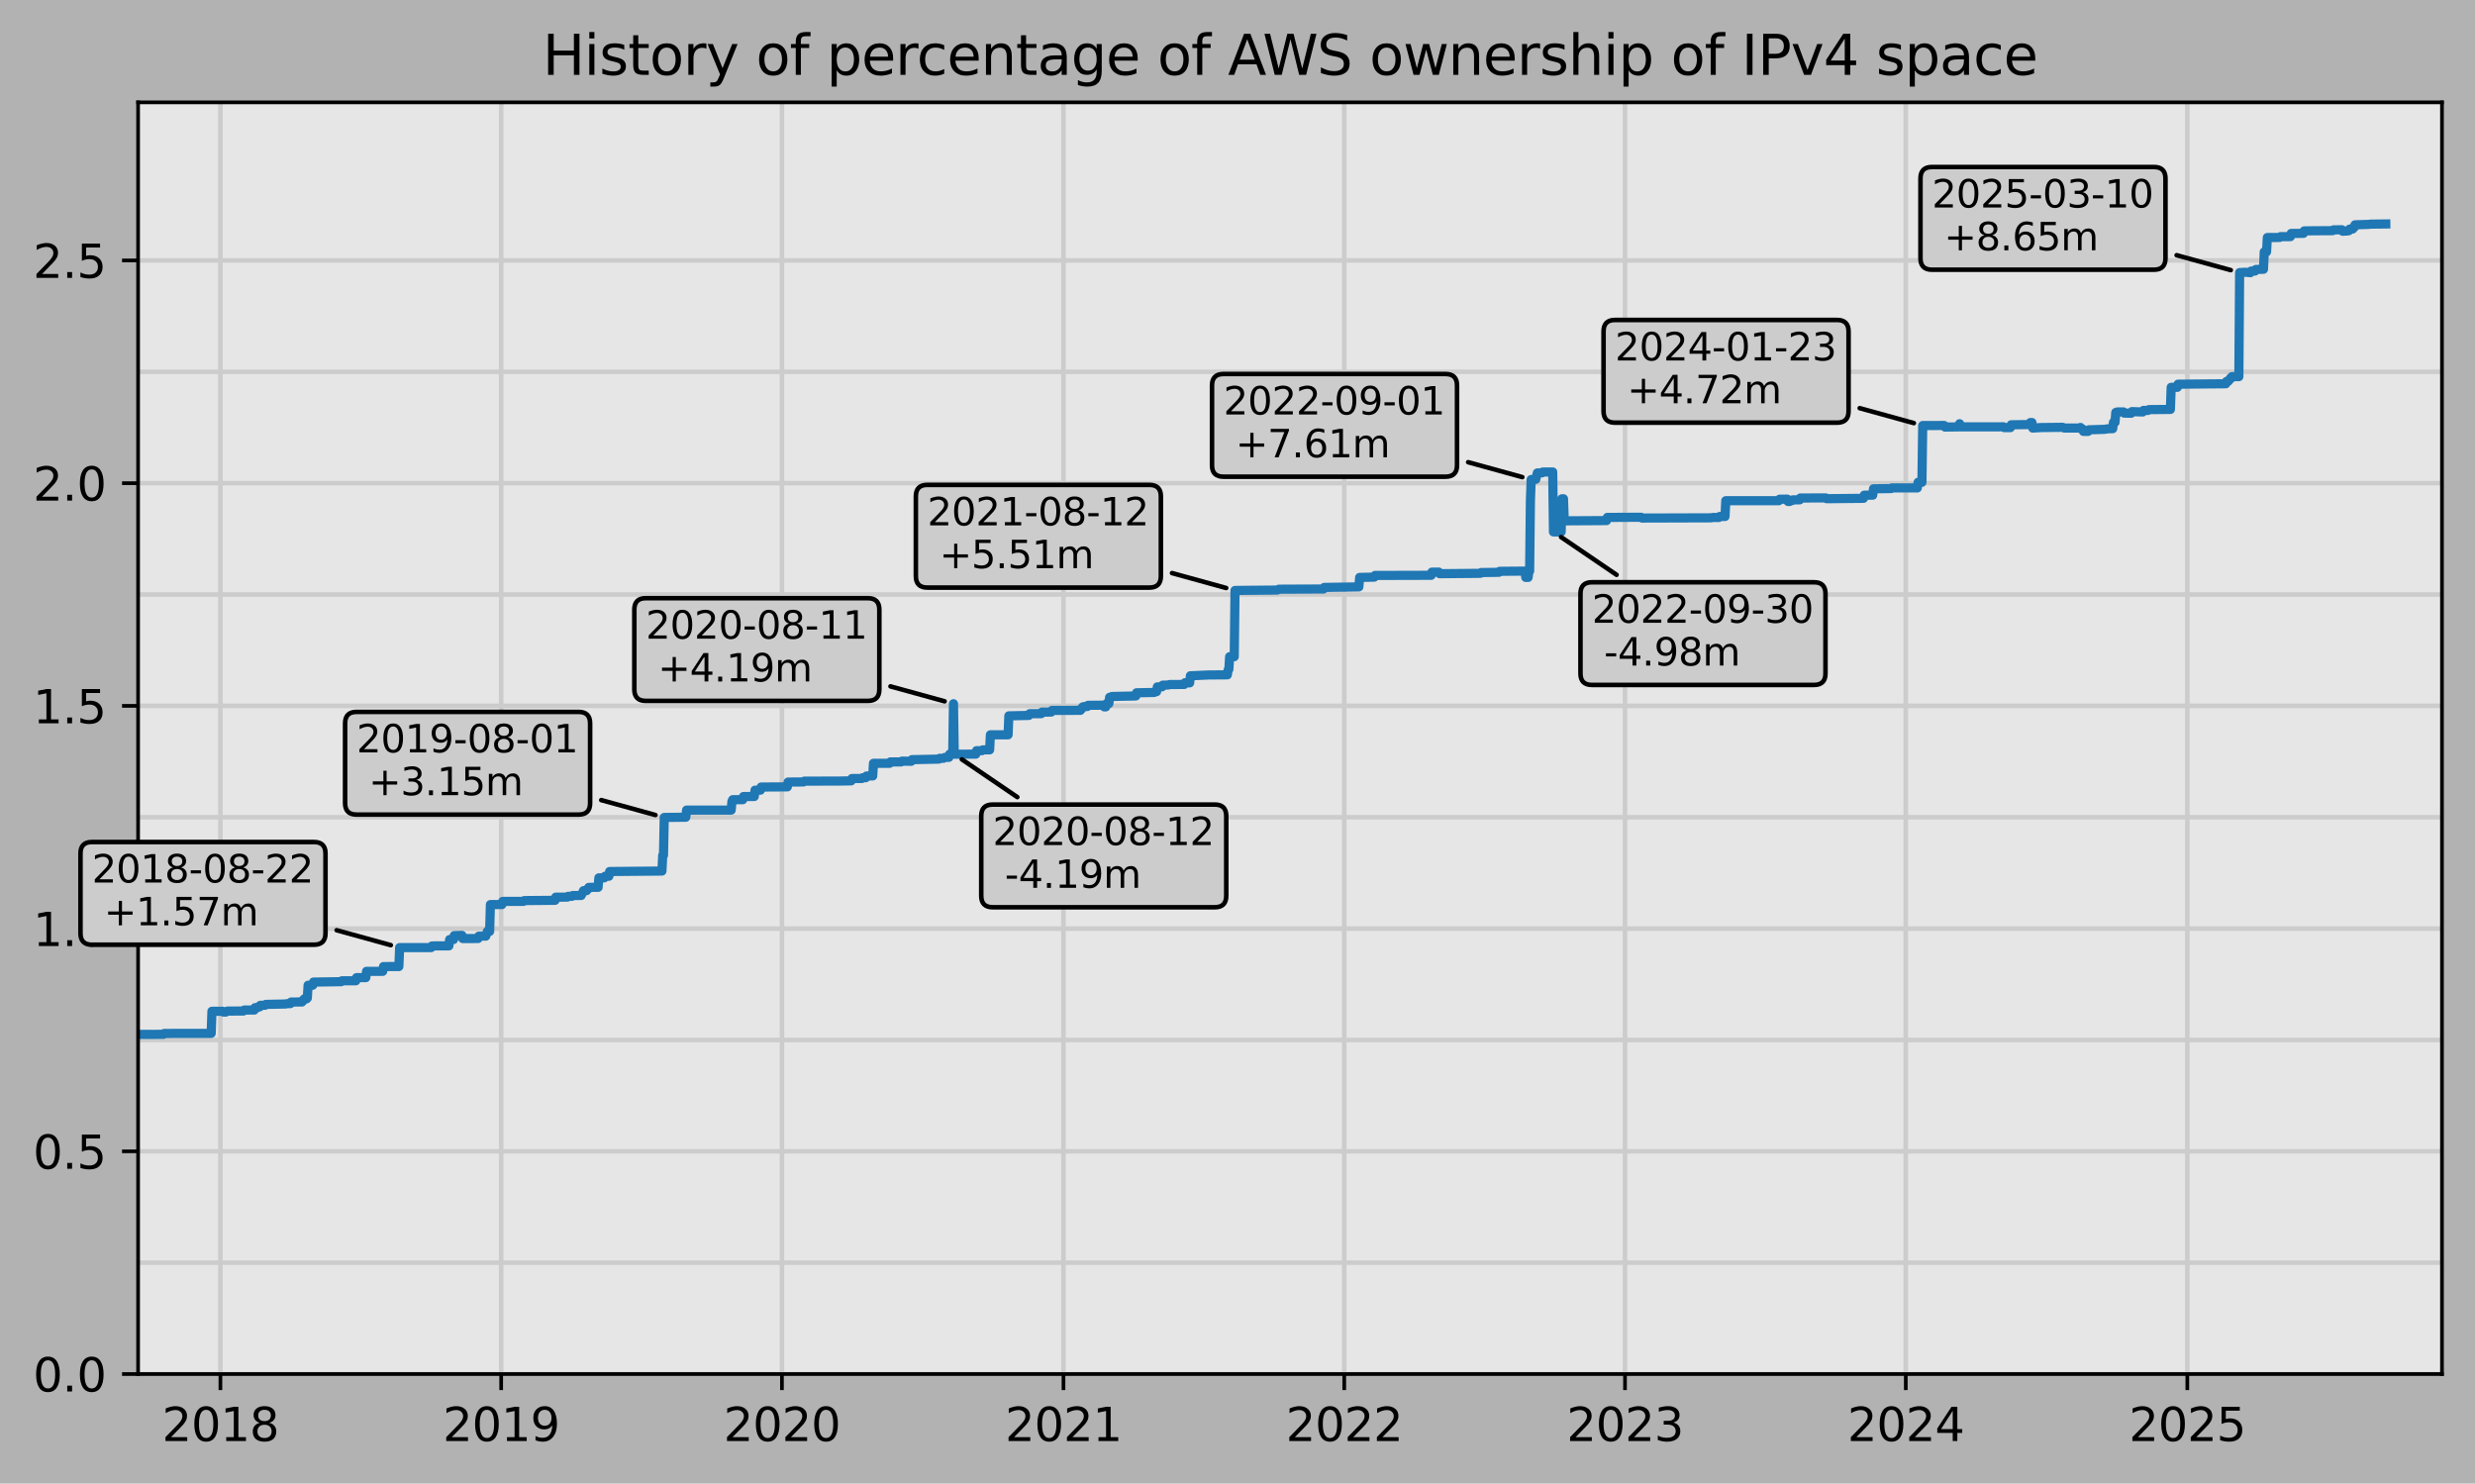 <?xml version="1.0" encoding="utf-8" standalone="no"?>
<!DOCTYPE svg PUBLIC "-//W3C//DTD SVG 1.1//EN"
  "http://www.w3.org/Graphics/SVG/1.1/DTD/svg11.dtd">
<svg xmlns:xlink="http://www.w3.org/1999/xlink" width="539.503pt" height="323.396pt" viewBox="0 0 539.503 323.396" xmlns="http://www.w3.org/2000/svg" version="1.1">
 
 <defs>
  <style type="text/css">*{stroke-linejoin: round; stroke-linecap: butt}</style>
 </defs>
 <g id="figure_1">
  <g id="patch_1">
   <path d="M 0 323.396 
L 539.503 323.396 
L 539.503 0 
L 0 0 
z
" style="fill: #b2b2b2"/>
  </g>
  <g id="axes_1">
   <g id="patch_2">
    <path d="M 30.103 299.518 
L 532.303 299.518 
L 532.303 22.318 
L 30.103 22.318 
z
" style="fill: #e6e6e6"/>
   </g>
   <g id="matplotlib.axis_1">
    <g id="xtick_1">
     <g id="line2d_1">
      <defs>
       <path id="ma78f911f2e" d="M 0 0 
L 0 3.5 
" style="stroke: #000000; stroke-width: 0.8"/>
      </defs>
      <g>
       <use xlink:href="#ma78f911f2e" x="48.045" y="299.518" style="stroke: #000000; stroke-width: 0.8"/>
      </g>
     </g>
     <g id="text_1">
      <!-- 2018 -->
      <g transform="translate(35.32 314.117) scale(0.1 -0.1)">
       <defs>
        <path id="DejaVuSans-32" d="M 1228 531 
L 3431 531 
L 3431 0 
L 469 0 
L 469 531 
Q 828 903 1448 1529 
Q 2069 2156 2228 2338 
Q 2531 2678 2651 2914 
Q 2772 3150 2772 3378 
Q 2772 3750 2511 3984 
Q 2250 4219 1831 4219 
Q 1534 4219 1204 4116 
Q 875 4013 500 3803 
L 500 4441 
Q 881 4594 1212 4672 
Q 1544 4750 1819 4750 
Q 2544 4750 2975 4387 
Q 3406 4025 3406 3419 
Q 3406 3131 3298 2873 
Q 3191 2616 2906 2266 
Q 2828 2175 2409 1742 
Q 1991 1309 1228 531 
z
" transform="scale(0.016)"/>
        <path id="DejaVuSans-30" d="M 2034 4250 
Q 1547 4250 1301 3770 
Q 1056 3291 1056 2328 
Q 1056 1369 1301 889 
Q 1547 409 2034 409 
Q 2525 409 2770 889 
Q 3016 1369 3016 2328 
Q 3016 3291 2770 3770 
Q 2525 4250 2034 4250 
z
M 2034 4750 
Q 2819 4750 3233 4129 
Q 3647 3509 3647 2328 
Q 3647 1150 3233 529 
Q 2819 -91 2034 -91 
Q 1250 -91 836 529 
Q 422 1150 422 2328 
Q 422 3509 836 4129 
Q 1250 4750 2034 4750 
z
" transform="scale(0.016)"/>
        <path id="DejaVuSans-31" d="M 794 531 
L 1825 531 
L 1825 4091 
L 703 3866 
L 703 4441 
L 1819 4666 
L 2450 4666 
L 2450 531 
L 3481 531 
L 3481 0 
L 794 0 
L 794 531 
z
" transform="scale(0.016)"/>
        <path id="DejaVuSans-38" d="M 2034 2216 
Q 1584 2216 1326 1975 
Q 1069 1734 1069 1313 
Q 1069 891 1326 650 
Q 1584 409 2034 409 
Q 2484 409 2743 651 
Q 3003 894 3003 1313 
Q 3003 1734 2745 1975 
Q 2488 2216 2034 2216 
z
M 1403 2484 
Q 997 2584 770 2862 
Q 544 3141 544 3541 
Q 544 4100 942 4425 
Q 1341 4750 2034 4750 
Q 2731 4750 3128 4425 
Q 3525 4100 3525 3541 
Q 3525 3141 3298 2862 
Q 3072 2584 2669 2484 
Q 3125 2378 3379 2068 
Q 3634 1759 3634 1313 
Q 3634 634 3220 271 
Q 2806 -91 2034 -91 
Q 1263 -91 848 271 
Q 434 634 434 1313 
Q 434 1759 690 2068 
Q 947 2378 1403 2484 
z
M 1172 3481 
Q 1172 3119 1398 2916 
Q 1625 2713 2034 2713 
Q 2441 2713 2670 2916 
Q 2900 3119 2900 3481 
Q 2900 3844 2670 4047 
Q 2441 4250 2034 4250 
Q 1625 4250 1398 4047 
Q 1172 3844 1172 3481 
z
" transform="scale(0.016)"/>
       </defs>
       <use xlink:href="#DejaVuSans-32"/>
       <use xlink:href="#DejaVuSans-30" transform="translate(63.623 0)"/>
       <use xlink:href="#DejaVuSans-31" transform="translate(127.246 0)"/>
       <use xlink:href="#DejaVuSans-38" transform="translate(190.869 0)"/>
      </g>
     </g>
    </g>
    <g id="xtick_2">
     <g id="line2d_2">
      <g>
       <use xlink:href="#ma78f911f2e" x="109.247" y="299.518" style="stroke: #000000; stroke-width: 0.8"/>
      </g>
     </g>
     <g id="text_2">
      <!-- 2019 -->
      <g transform="translate(96.522 314.117) scale(0.1 -0.1)">
       <defs>
        <path id="DejaVuSans-39" d="M 703 97 
L 703 672 
Q 941 559 1184 500 
Q 1428 441 1663 441 
Q 2288 441 2617 861 
Q 2947 1281 2994 2138 
Q 2813 1869 2534 1725 
Q 2256 1581 1919 1581 
Q 1219 1581 811 2004 
Q 403 2428 403 3163 
Q 403 3881 828 4315 
Q 1253 4750 1959 4750 
Q 2769 4750 3195 4129 
Q 3622 3509 3622 2328 
Q 3622 1225 3098 567 
Q 2575 -91 1691 -91 
Q 1453 -91 1209 -44 
Q 966 3 703 97 
z
M 1959 2075 
Q 2384 2075 2632 2365 
Q 2881 2656 2881 3163 
Q 2881 3666 2632 3958 
Q 2384 4250 1959 4250 
Q 1534 4250 1286 3958 
Q 1038 3666 1038 3163 
Q 1038 2656 1286 2365 
Q 1534 2075 1959 2075 
z
" transform="scale(0.016)"/>
       </defs>
       <use xlink:href="#DejaVuSans-32"/>
       <use xlink:href="#DejaVuSans-30" transform="translate(63.623 0)"/>
       <use xlink:href="#DejaVuSans-31" transform="translate(127.246 0)"/>
       <use xlink:href="#DejaVuSans-39" transform="translate(190.869 0)"/>
      </g>
     </g>
    </g>
    <g id="xtick_3">
     <g id="line2d_3">
      <g>
       <use xlink:href="#ma78f911f2e" x="170.448" y="299.518" style="stroke: #000000; stroke-width: 0.8"/>
      </g>
     </g>
     <g id="text_3">
      <!-- 2020 -->
      <g transform="translate(157.723 314.117) scale(0.1 -0.1)">
       <use xlink:href="#DejaVuSans-32"/>
       <use xlink:href="#DejaVuSans-30" transform="translate(63.623 0)"/>
       <use xlink:href="#DejaVuSans-32" transform="translate(127.246 0)"/>
       <use xlink:href="#DejaVuSans-30" transform="translate(190.869 0)"/>
      </g>
     </g>
    </g>
    <g id="xtick_4">
     <g id="line2d_4">
      <g>
       <use xlink:href="#ma78f911f2e" x="231.818" y="299.518" style="stroke: #000000; stroke-width: 0.8"/>
      </g>
     </g>
     <g id="text_4">
      <!-- 2021 -->
      <g transform="translate(219.093 314.117) scale(0.1 -0.1)">
       <use xlink:href="#DejaVuSans-32"/>
       <use xlink:href="#DejaVuSans-30" transform="translate(63.623 0)"/>
       <use xlink:href="#DejaVuSans-32" transform="translate(127.246 0)"/>
       <use xlink:href="#DejaVuSans-31" transform="translate(190.869 0)"/>
      </g>
     </g>
    </g>
    <g id="xtick_5">
     <g id="line2d_5">
      <g>
       <use xlink:href="#ma78f911f2e" x="293.02" y="299.518" style="stroke: #000000; stroke-width: 0.8"/>
      </g>
     </g>
     <g id="text_5">
      <!-- 2022 -->
      <g transform="translate(280.295 314.117) scale(0.1 -0.1)">
       <use xlink:href="#DejaVuSans-32"/>
       <use xlink:href="#DejaVuSans-30" transform="translate(63.623 0)"/>
       <use xlink:href="#DejaVuSans-32" transform="translate(127.246 0)"/>
       <use xlink:href="#DejaVuSans-32" transform="translate(190.869 0)"/>
      </g>
     </g>
    </g>
    <g id="xtick_6">
     <g id="line2d_6">
      <g>
       <use xlink:href="#ma78f911f2e" x="354.222" y="299.518" style="stroke: #000000; stroke-width: 0.8"/>
      </g>
     </g>
     <g id="text_6">
      <!-- 2023 -->
      <g transform="translate(341.497 314.117) scale(0.1 -0.1)">
       <defs>
        <path id="DejaVuSans-33" d="M 2597 2516 
Q 3050 2419 3304 2112 
Q 3559 1806 3559 1356 
Q 3559 666 3084 287 
Q 2609 -91 1734 -91 
Q 1441 -91 1130 -33 
Q 819 25 488 141 
L 488 750 
Q 750 597 1062 519 
Q 1375 441 1716 441 
Q 2309 441 2620 675 
Q 2931 909 2931 1356 
Q 2931 1769 2642 2001 
Q 2353 2234 1838 2234 
L 1294 2234 
L 1294 2753 
L 1863 2753 
Q 2328 2753 2575 2939 
Q 2822 3125 2822 3475 
Q 2822 3834 2567 4026 
Q 2313 4219 1838 4219 
Q 1578 4219 1281 4162 
Q 984 4106 628 3988 
L 628 4550 
Q 988 4650 1302 4700 
Q 1616 4750 1894 4750 
Q 2613 4750 3031 4423 
Q 3450 4097 3450 3541 
Q 3450 3153 3228 2886 
Q 3006 2619 2597 2516 
z
" transform="scale(0.016)"/>
       </defs>
       <use xlink:href="#DejaVuSans-32"/>
       <use xlink:href="#DejaVuSans-30" transform="translate(63.623 0)"/>
       <use xlink:href="#DejaVuSans-32" transform="translate(127.246 0)"/>
       <use xlink:href="#DejaVuSans-33" transform="translate(190.869 0)"/>
      </g>
     </g>
    </g>
    <g id="xtick_7">
     <g id="line2d_7">
      <g>
       <use xlink:href="#ma78f911f2e" x="415.424" y="299.518" style="stroke: #000000; stroke-width: 0.8"/>
      </g>
     </g>
     <g id="text_7">
      <!-- 2024 -->
      <g transform="translate(402.699 314.117) scale(0.1 -0.1)">
       <defs>
        <path id="DejaVuSans-34" d="M 2419 4116 
L 825 1625 
L 2419 1625 
L 2419 4116 
z
M 2253 4666 
L 3047 4666 
L 3047 1625 
L 3713 1625 
L 3713 1100 
L 3047 1100 
L 3047 0 
L 2419 0 
L 2419 1100 
L 313 1100 
L 313 1709 
L 2253 4666 
z
" transform="scale(0.016)"/>
       </defs>
       <use xlink:href="#DejaVuSans-32"/>
       <use xlink:href="#DejaVuSans-30" transform="translate(63.623 0)"/>
       <use xlink:href="#DejaVuSans-32" transform="translate(127.246 0)"/>
       <use xlink:href="#DejaVuSans-34" transform="translate(190.869 0)"/>
      </g>
     </g>
    </g>
    <g id="xtick_8">
     <g id="line2d_8">
      <g>
       <use xlink:href="#ma78f911f2e" x="476.794" y="299.518" style="stroke: #000000; stroke-width: 0.8"/>
      </g>
     </g>
     <g id="text_8">
      <!-- 2025 -->
      <g transform="translate(464.069 314.117) scale(0.1 -0.1)">
       <defs>
        <path id="DejaVuSans-35" d="M 691 4666 
L 3169 4666 
L 3169 4134 
L 1269 4134 
L 1269 2991 
Q 1406 3038 1543 3061 
Q 1681 3084 1819 3084 
Q 2600 3084 3056 2656 
Q 3513 2228 3513 1497 
Q 3513 744 3044 326 
Q 2575 -91 1722 -91 
Q 1428 -91 1123 -41 
Q 819 9 494 109 
L 494 744 
Q 775 591 1075 516 
Q 1375 441 1709 441 
Q 2250 441 2565 725 
Q 2881 1009 2881 1497 
Q 2881 1984 2565 2268 
Q 2250 2553 1709 2553 
Q 1456 2553 1204 2497 
Q 953 2441 691 2322 
L 691 4666 
z
" transform="scale(0.016)"/>
       </defs>
       <use xlink:href="#DejaVuSans-32"/>
       <use xlink:href="#DejaVuSans-30" transform="translate(63.623 0)"/>
       <use xlink:href="#DejaVuSans-32" transform="translate(127.246 0)"/>
       <use xlink:href="#DejaVuSans-35" transform="translate(190.869 0)"/>
      </g>
     </g>
    </g>
   </g>
   <g id="matplotlib.axis_2">
    <g id="ytick_1">
     <g id="line2d_9">
      <defs>
       <path id="ma562af20d9" d="M 0 0 
L -3.5 0 
" style="stroke: #000000; stroke-width: 0.8"/>
      </defs>
      <g>
       <use xlink:href="#ma562af20d9" x="30.103" y="299.518" style="stroke: #000000; stroke-width: 0.8"/>
      </g>
     </g>
     <g id="text_9">
      <!-- 0.0 -->
      <g transform="translate(7.2 303.317) scale(0.1 -0.1)">
       <defs>
        <path id="DejaVuSans-2e" d="M 684 794 
L 1344 794 
L 1344 0 
L 684 0 
L 684 794 
z
" transform="scale(0.016)"/>
       </defs>
       <use xlink:href="#DejaVuSans-30"/>
       <use xlink:href="#DejaVuSans-2e" transform="translate(63.623 0)"/>
       <use xlink:href="#DejaVuSans-30" transform="translate(95.41 0)"/>
      </g>
     </g>
    </g>
    <g id="ytick_2">
     <g id="line2d_10">
      <g>
       <use xlink:href="#ma562af20d9" x="30.103" y="250.969" style="stroke: #000000; stroke-width: 0.8"/>
      </g>
     </g>
     <g id="text_10">
      <!-- 0.5 -->
      <g transform="translate(7.2 254.768) scale(0.1 -0.1)">
       <use xlink:href="#DejaVuSans-30"/>
       <use xlink:href="#DejaVuSans-2e" transform="translate(63.623 0)"/>
       <use xlink:href="#DejaVuSans-35" transform="translate(95.41 0)"/>
      </g>
     </g>
    </g>
    <g id="ytick_3">
     <g id="line2d_11">
      <g>
       <use xlink:href="#ma562af20d9" x="30.103" y="202.42" style="stroke: #000000; stroke-width: 0.8"/>
      </g>
     </g>
     <g id="text_11">
      <!-- 1.0 -->
      <g transform="translate(7.2 206.219) scale(0.1 -0.1)">
       <use xlink:href="#DejaVuSans-31"/>
       <use xlink:href="#DejaVuSans-2e" transform="translate(63.623 0)"/>
       <use xlink:href="#DejaVuSans-30" transform="translate(95.41 0)"/>
      </g>
     </g>
    </g>
    <g id="ytick_4">
     <g id="line2d_12">
      <g>
       <use xlink:href="#ma562af20d9" x="30.103" y="153.87" style="stroke: #000000; stroke-width: 0.8"/>
      </g>
     </g>
     <g id="text_12">
      <!-- 1.5 -->
      <g transform="translate(7.2 157.669) scale(0.1 -0.1)">
       <use xlink:href="#DejaVuSans-31"/>
       <use xlink:href="#DejaVuSans-2e" transform="translate(63.623 0)"/>
       <use xlink:href="#DejaVuSans-35" transform="translate(95.41 0)"/>
      </g>
     </g>
    </g>
    <g id="ytick_5">
     <g id="line2d_13">
      <g>
       <use xlink:href="#ma562af20d9" x="30.103" y="105.321" style="stroke: #000000; stroke-width: 0.8"/>
      </g>
     </g>
     <g id="text_13">
      <!-- 2.0 -->
      <g transform="translate(7.2 109.12) scale(0.1 -0.1)">
       <use xlink:href="#DejaVuSans-32"/>
       <use xlink:href="#DejaVuSans-2e" transform="translate(63.623 0)"/>
       <use xlink:href="#DejaVuSans-30" transform="translate(95.41 0)"/>
      </g>
     </g>
    </g>
    <g id="ytick_6">
     <g id="line2d_14">
      <g>
       <use xlink:href="#ma562af20d9" x="30.103" y="56.772" style="stroke: #000000; stroke-width: 0.8"/>
      </g>
     </g>
     <g id="text_14">
      <!-- 2.5 -->
      <g transform="translate(7.2 60.571) scale(0.1 -0.1)">
       <use xlink:href="#DejaVuSans-32"/>
       <use xlink:href="#DejaVuSans-2e" transform="translate(63.623 0)"/>
       <use xlink:href="#DejaVuSans-35" transform="translate(95.41 0)"/>
      </g>
     </g>
    </g>
   </g>
   <g id="line2d_15">
    <path clip-path="url(#p6d14471b0e)" style="fill: none; stroke: #cccccc; stroke-linecap: square"/>
   </g>
   <g id="line2d_16">
    <path d="M 48.045 299.518 
L 48.045 22.318 
" clip-path="url(#p6d14471b0e)" style="fill: none; stroke: #cccccc; stroke-linecap: square"/>
   </g>
   <g id="line2d_17">
    <path d="M 109.247 299.518 
L 109.247 22.318 
" clip-path="url(#p6d14471b0e)" style="fill: none; stroke: #cccccc; stroke-linecap: square"/>
   </g>
   <g id="line2d_18">
    <path d="M 170.448 299.518 
L 170.448 22.318 
" clip-path="url(#p6d14471b0e)" style="fill: none; stroke: #cccccc; stroke-linecap: square"/>
   </g>
   <g id="line2d_19">
    <path d="M 231.818 299.518 
L 231.818 22.318 
" clip-path="url(#p6d14471b0e)" style="fill: none; stroke: #cccccc; stroke-linecap: square"/>
   </g>
   <g id="line2d_20">
    <path d="M 293.02 299.518 
L 293.02 22.318 
" clip-path="url(#p6d14471b0e)" style="fill: none; stroke: #cccccc; stroke-linecap: square"/>
   </g>
   <g id="line2d_21">
    <path d="M 354.222 299.518 
L 354.222 22.318 
" clip-path="url(#p6d14471b0e)" style="fill: none; stroke: #cccccc; stroke-linecap: square"/>
   </g>
   <g id="line2d_22">
    <path d="M 415.424 299.518 
L 415.424 22.318 
" clip-path="url(#p6d14471b0e)" style="fill: none; stroke: #cccccc; stroke-linecap: square"/>
   </g>
   <g id="line2d_23">
    <path d="M 476.794 299.518 
L 476.794 22.318 
" clip-path="url(#p6d14471b0e)" style="fill: none; stroke: #cccccc; stroke-linecap: square"/>
   </g>
   <g id="line2d_24">
    <path d="M 30.103 299.518 
L 532.303 299.518 
" clip-path="url(#p6d14471b0e)" style="fill: none; stroke: #cccccc; stroke-linecap: square"/>
   </g>
   <g id="line2d_25">
    <path d="M 30.103 275.243 
L 532.303 275.243 
" clip-path="url(#p6d14471b0e)" style="fill: none; stroke: #cccccc; stroke-linecap: square"/>
   </g>
   <g id="line2d_26">
    <path d="M 30.103 250.969 
L 532.303 250.969 
" clip-path="url(#p6d14471b0e)" style="fill: none; stroke: #cccccc; stroke-linecap: square"/>
   </g>
   <g id="line2d_27">
    <path d="M 30.103 226.694 
L 532.303 226.694 
" clip-path="url(#p6d14471b0e)" style="fill: none; stroke: #cccccc; stroke-linecap: square"/>
   </g>
   <g id="line2d_28">
    <path d="M 30.103 202.42 
L 532.303 202.42 
" clip-path="url(#p6d14471b0e)" style="fill: none; stroke: #cccccc; stroke-linecap: square"/>
   </g>
   <g id="line2d_29">
    <path d="M 30.103 178.145 
L 532.303 178.145 
" clip-path="url(#p6d14471b0e)" style="fill: none; stroke: #cccccc; stroke-linecap: square"/>
   </g>
   <g id="line2d_30">
    <path d="M 30.103 153.87 
L 532.303 153.87 
" clip-path="url(#p6d14471b0e)" style="fill: none; stroke: #cccccc; stroke-linecap: square"/>
   </g>
   <g id="line2d_31">
    <path d="M 30.103 129.596 
L 532.303 129.596 
" clip-path="url(#p6d14471b0e)" style="fill: none; stroke: #cccccc; stroke-linecap: square"/>
   </g>
   <g id="line2d_32">
    <path d="M 30.103 105.321 
L 532.303 105.321 
" clip-path="url(#p6d14471b0e)" style="fill: none; stroke: #cccccc; stroke-linecap: square"/>
   </g>
   <g id="line2d_33">
    <path d="M 30.103 81.046 
L 532.303 81.046 
" clip-path="url(#p6d14471b0e)" style="fill: none; stroke: #cccccc; stroke-linecap: square"/>
   </g>
   <g id="line2d_34">
    <path d="M 30.103 56.772 
L 532.303 56.772 
" clip-path="url(#p6d14471b0e)" style="fill: none; stroke: #cccccc; stroke-linecap: square"/>
   </g>
   <g id="line2d_35">
    <path d="M 30.103 225.485 
L 35.636 225.463 
L 35.804 225.27 
L 46.032 225.254 
L 46.2 220.441 
L 48.548 220.441 
L 48.715 220.613 
L 49.218 220.613 
L 49.554 220.398 
L 53.075 220.379 
L 53.243 220.172 
L 55.422 220.172 
L 55.59 219.657 
L 56.093 219.655 
L 56.261 219.483 
L 56.596 219.482 
L 56.764 219.138 
L 57.77 219.138 
L 57.937 218.941 
L 62.297 218.851 
L 62.632 218.765 
L 63.303 218.765 
L 63.471 218.421 
L 65.818 218.418 
L 65.986 218.074 
L 66.154 218.074 
L 66.321 217.731 
L 66.824 217.731 
L 66.992 217.559 
L 67.16 214.766 
L 68.166 214.766 
L 68.333 214.078 
L 74.37 213.989 
L 74.537 213.795 
L 77.556 213.795 
L 77.723 213.108 
L 79.735 213.106 
L 79.903 211.73 
L 83.424 211.732 
L 83.592 210.698 
L 86.946 210.684 
L 87.113 206.557 
L 93.988 206.555 
L 94.156 206.211 
L 94.994 206.184 
L 97.844 206.182 
L 98.012 204.807 
L 98.851 204.807 
L 99.018 203.948 
L 100.695 203.896 
L 100.863 204.584 
L 104.216 204.578 
L 104.384 204.062 
L 105.893 204.061 
L 106.228 203.027 
L 106.731 203.027 
L 106.899 197.184 
L 109.414 197.181 
L 109.582 196.491 
L 114.109 196.485 
L 114.277 196.313 
L 120.984 196.252 
L 121.152 195.564 
L 123.667 195.557 
L 123.834 195.385 
L 124.673 195.379 
L 124.84 195.207 
L 126.685 195.197 
L 127.02 194.51 
L 127.188 194.147 
L 127.859 194.147 
L 128.026 193.803 
L 128.194 193.803 
L 128.362 193.43 
L 130.374 193.428 
L 130.541 191.358 
L 131.715 191.354 
L 131.883 191.01 
L 132.721 191.007 
L 132.889 189.974 
L 144.291 189.871 
L 144.459 186.441 
L 144.626 186.441 
L 144.794 178.191 
L 149.154 178.14 
L 149.489 178.14 
L 149.657 176.593 
L 159.382 176.59 
L 159.55 174.667 
L 159.717 174.323 
L 161.897 174.318 
L 162.065 173.63 
L 164.412 173.621 
L 164.58 172.246 
L 165.754 172.245 
L 165.921 171.558 
L 171.622 171.524 
L 171.79 170.478 
L 175.143 170.448 
L 175.311 170.277 
L 182.857 170.257 
L 185.539 170.21 
L 185.707 169.706 
L 187.887 169.693 
L 188.055 169.522 
L 188.725 169.521 
L 188.893 169.15 
L 190.234 169.141 
L 190.402 166.39 
L 193.923 166.385 
L 194.091 166.084 
L 196.438 166.083 
L 196.606 165.911 
L 198.618 165.951 
L 198.786 165.589 
L 199.96 165.569 
L 204.655 165.47 
L 204.822 165.294 
L 205.661 165.292 
L 205.996 165.093 
L 206.834 165.093 
L 207.002 164.405 
L 207.673 164.405 
L 207.84 153.404 
L 208.008 164.405 
L 212.703 164.392 
L 212.871 163.636 
L 214.044 163.635 
L 214.212 163.463 
L 215.721 163.453 
L 215.889 160.182 
L 219.745 160.17 
L 219.913 156.045 
L 224.273 155.947 
L 224.44 155.576 
L 226.956 155.57 
L 227.123 155.22 
L 229.135 155.218 
L 229.303 154.857 
L 235.507 154.841 
L 235.675 154.473 
L 235.842 154.473 
L 236.01 154.099 
L 236.345 154.01 
L 237.016 154.002 
L 237.184 153.744 
L 240.537 153.715 
L 240.705 154.085 
L 241.04 154.084 
L 241.208 153.371 
L 241.711 153.371 
L 241.879 151.996 
L 242.214 151.995 
L 242.382 151.82 
L 247.412 151.71 
L 247.58 151.709 
L 247.747 151.016 
L 251.604 150.94 
L 251.772 150.767 
L 252.107 150.766 
L 252.275 149.73 
L 253.281 149.725 
L 253.448 149.354 
L 254.622 149.321 
L 254.958 149.218 
L 258.143 149.196 
L 258.311 148.817 
L 259.317 148.856 
L 259.485 147.309 
L 263.509 147.128 
L 267.533 147.102 
L 267.701 146.068 
L 267.869 145.897 
L 268.036 143.146 
L 269.042 143.146 
L 269.21 128.707 
L 278.432 128.62 
L 278.768 128.434 
L 288.493 128.39 
L 288.661 128.046 
L 296.206 127.932 
L 296.374 125.869 
L 299.56 125.804 
L 299.727 125.436 
L 311.968 125.402 
L 312.135 124.714 
L 313.644 124.713 
L 313.812 125.057 
L 322.699 124.973 
L 322.867 124.801 
L 326.723 124.753 
L 326.891 124.537 
L 332.424 124.489 
L 332.592 125.867 
L 333.095 125.866 
L 333.263 124.491 
L 333.43 124.491 
L 333.598 109.194 
L 333.766 104.536 
L 334.772 104.487 
L 335.107 103.094 
L 336.113 103.077 
L 336.281 102.897 
L 338.461 102.883 
L 338.628 115.946 
L 340.305 115.947 
L 340.473 108.728 
L 340.808 108.728 
L 340.976 113.533 
L 350.198 113.477 
L 350.366 112.79 
L 356.234 112.758 
L 357.743 112.753 
L 357.911 112.925 
L 373.002 112.877 
L 373.337 112.801 
L 374.679 112.8 
L 374.846 112.585 
L 376.02 112.583 
L 376.188 109.146 
L 387.757 109.143 
L 387.925 108.816 
L 389.602 108.803 
L 389.77 109.316 
L 390.105 109.31 
L 390.273 109.138 
L 390.608 109.138 
L 390.776 108.966 
L 392.285 108.957 
L 392.452 108.553 
L 397.986 108.54 
L 398.153 108.706 
L 406.202 108.629 
L 406.37 107.942 
L 408.214 107.942 
L 408.382 106.547 
L 412.238 106.499 
L 412.406 106.348 
L 417.939 106.362 
L 418.107 105.136 
L 418.945 105.134 
L 419.113 92.758 
L 423.808 92.749 
L 423.976 93.09 
L 426.994 93.052 
L 427.161 92.365 
L 427.329 93.052 
L 436.719 93.038 
L 436.887 93.21 
L 438.228 93.211 
L 438.396 92.599 
L 442.252 92.542 
L 442.588 92.105 
L 442.923 92.104 
L 443.091 93.308 
L 444.935 93.198 
L 449.63 93.146 
L 449.965 93.308 
L 453.151 93.305 
L 453.487 93.176 
L 453.654 93.519 
L 453.99 93.519 
L 454.157 94.035 
L 455.163 94.034 
L 455.331 93.69 
L 458.685 93.59 
L 459.523 93.461 
L 460.529 93.44 
L 460.697 92.063 
L 461.032 92.063 
L 461.2 89.909 
L 461.535 89.799 
L 462.877 89.792 
L 463.044 90.049 
L 464.553 90.076 
L 464.721 89.721 
L 467.069 89.802 
L 467.236 89.458 
L 468.242 89.461 
L 468.41 89.288 
L 473.105 89.246 
L 473.273 84.433 
L 474.614 84.434 
L 474.782 83.747 
L 485.178 83.653 
L 485.345 83.136 
L 485.681 83.136 
L 485.848 82.964 
L 486.184 82.448 
L 486.351 82.448 
L 486.519 82.103 
L 488.028 82.103 
L 488.196 59.416 
L 489.537 59.346 
L 490.543 59.444 
L 490.711 59.086 
L 491.549 59.083 
L 491.717 58.74 
L 493.394 58.69 
L 493.561 54.908 
L 494.064 54.909 
L 494.232 51.779 
L 496.915 51.761 
L 497.083 51.585 
L 499.262 51.587 
L 499.43 50.889 
L 502.113 50.862 
L 502.281 50.335 
L 503.622 50.312 
L 508.485 50.279 
L 508.652 50.106 
L 510.497 50.084 
L 510.664 50.405 
L 511.671 50.341 
L 512.006 50.283 
L 512.174 49.939 
L 512.844 49.917 
L 513.012 49.573 
L 513.18 49.566 
L 513.347 49.008 
L 516.198 48.918 
L 516.868 48.854 
L 520.054 48.818 
L 520.054 48.818 
" clip-path="url(#p6d14471b0e)" style="fill: none; stroke: #1f77b4; stroke-width: 2; stroke-linecap: square"/>
   </g>
   <g id="patch_3">
    <path d="M 30.103 299.518 
L 30.103 22.318 
" style="fill: none; stroke: #000000; stroke-width: 0.8; stroke-linejoin: miter; stroke-linecap: square"/>
   </g>
   <g id="patch_4">
    <path d="M 532.303 299.518 
L 532.303 22.318 
" style="fill: none; stroke: #000000; stroke-width: 0.8; stroke-linejoin: miter; stroke-linecap: square"/>
   </g>
   <g id="patch_5">
    <path d="M 30.103 299.518 
L 532.303 299.518 
" style="fill: none; stroke: #000000; stroke-width: 0.8; stroke-linejoin: miter; stroke-linecap: square"/>
   </g>
   <g id="patch_6">
    <path d="M 30.103 22.318 
L 532.303 22.318 
" style="fill: none; stroke: #000000; stroke-width: 0.8; stroke-linejoin: miter; stroke-linecap: square"/>
   </g>
   <g id="patch_7">
    <path d="M 73.381 202.772 
Q 79.283 204.399 85.185 206.026 
" style="fill: none; stroke: #000000; stroke-linecap: round"/>
   </g>
   <g id="text_15">
    <g id="patch_8">
     <path d="M 20.043 205.934 
L 68.453 205.934 
Q 70.952 205.934 70.952 203.435 
L 70.952 186.045 
Q 70.952 183.546 68.453 183.546 
L 20.043 183.546 
Q 17.544 183.546 17.544 186.045 
L 17.544 203.435 
Q 17.544 205.934 20.043 205.934 
z
" style="fill: #cccccc; stroke: #000000; stroke-linejoin: miter"/>
    </g>
    <!-- 2018-08-22 -->
    <g transform="translate(20.043 192.375) scale(0.083 -0.083)">
     <defs>
      <path id="DejaVuSans-2d" d="M 313 2009 
L 1997 2009 
L 1997 1497 
L 313 1497 
L 313 2009 
z
" transform="scale(0.016)"/>
     </defs>
     <use xlink:href="#DejaVuSans-32"/>
     <use xlink:href="#DejaVuSans-30" transform="translate(63.623 0)"/>
     <use xlink:href="#DejaVuSans-31" transform="translate(127.246 0)"/>
     <use xlink:href="#DejaVuSans-38" transform="translate(190.869 0)"/>
     <use xlink:href="#DejaVuSans-2d" transform="translate(254.492 0)"/>
     <use xlink:href="#DejaVuSans-30" transform="translate(290.576 0)"/>
     <use xlink:href="#DejaVuSans-38" transform="translate(354.199 0)"/>
     <use xlink:href="#DejaVuSans-2d" transform="translate(417.822 0)"/>
     <use xlink:href="#DejaVuSans-32" transform="translate(453.906 0)"/>
     <use xlink:href="#DejaVuSans-32" transform="translate(517.529 0)"/>
    </g>
    <!--  +1.57m  -->
    <g transform="translate(20.043 201.703) scale(0.083 -0.083)">
     <defs>
      <path id="DejaVuSans-20" transform="scale(0.016)"/>
      <path id="DejaVuSans-2b" d="M 2944 4013 
L 2944 2272 
L 4684 2272 
L 4684 1741 
L 2944 1741 
L 2944 0 
L 2419 0 
L 2419 1741 
L 678 1741 
L 678 2272 
L 2419 2272 
L 2419 4013 
L 2944 4013 
z
" transform="scale(0.016)"/>
      <path id="DejaVuSans-37" d="M 525 4666 
L 3525 4666 
L 3525 4397 
L 1831 0 
L 1172 0 
L 2766 4134 
L 525 4134 
L 525 4666 
z
" transform="scale(0.016)"/>
      <path id="DejaVuSans-6d" d="M 3328 2828 
Q 3544 3216 3844 3400 
Q 4144 3584 4550 3584 
Q 5097 3584 5394 3201 
Q 5691 2819 5691 2113 
L 5691 0 
L 5113 0 
L 5113 2094 
Q 5113 2597 4934 2840 
Q 4756 3084 4391 3084 
Q 3944 3084 3684 2787 
Q 3425 2491 3425 1978 
L 3425 0 
L 2847 0 
L 2847 2094 
Q 2847 2600 2669 2842 
Q 2491 3084 2119 3084 
Q 1678 3084 1418 2786 
Q 1159 2488 1159 1978 
L 1159 0 
L 581 0 
L 581 3500 
L 1159 3500 
L 1159 2956 
Q 1356 3278 1631 3431 
Q 1906 3584 2284 3584 
Q 2666 3584 2933 3390 
Q 3200 3197 3328 2828 
z
" transform="scale(0.016)"/>
     </defs>
     <use xlink:href="#DejaVuSans-20"/>
     <use xlink:href="#DejaVuSans-2b" transform="translate(31.787 0)"/>
     <use xlink:href="#DejaVuSans-31" transform="translate(115.576 0)"/>
     <use xlink:href="#DejaVuSans-2e" transform="translate(179.199 0)"/>
     <use xlink:href="#DejaVuSans-35" transform="translate(210.986 0)"/>
     <use xlink:href="#DejaVuSans-37" transform="translate(274.609 0)"/>
     <use xlink:href="#DejaVuSans-6d" transform="translate(338.232 0)"/>
     <use xlink:href="#DejaVuSans-20" transform="translate(435.645 0)"/>
    </g>
   </g>
   <g id="patch_9">
    <path d="M 131.061 174.405 
Q 136.964 176.032 142.866 177.659 
" style="fill: none; stroke: #000000; stroke-linecap: round"/>
   </g>
   <g id="text_16">
    <g id="patch_10">
     <path d="M 77.723 177.567 
L 126.134 177.567 
Q 128.633 177.567 128.633 175.068 
L 128.633 157.679 
Q 128.633 155.18 126.134 155.18 
L 77.723 155.18 
Q 75.224 155.18 75.224 157.679 
L 75.224 175.068 
Q 75.224 177.567 77.723 177.567 
z
" style="fill: #cccccc; stroke: #000000; stroke-linejoin: miter"/>
    </g>
    <!-- 2019-08-01 -->
    <g transform="translate(77.723 164.008) scale(0.083 -0.083)">
     <use xlink:href="#DejaVuSans-32"/>
     <use xlink:href="#DejaVuSans-30" transform="translate(63.623 0)"/>
     <use xlink:href="#DejaVuSans-31" transform="translate(127.246 0)"/>
     <use xlink:href="#DejaVuSans-39" transform="translate(190.869 0)"/>
     <use xlink:href="#DejaVuSans-2d" transform="translate(254.492 0)"/>
     <use xlink:href="#DejaVuSans-30" transform="translate(290.576 0)"/>
     <use xlink:href="#DejaVuSans-38" transform="translate(354.199 0)"/>
     <use xlink:href="#DejaVuSans-2d" transform="translate(417.822 0)"/>
     <use xlink:href="#DejaVuSans-30" transform="translate(453.906 0)"/>
     <use xlink:href="#DejaVuSans-31" transform="translate(517.529 0)"/>
    </g>
    <!--  +3.15m  -->
    <g transform="translate(77.723 173.336) scale(0.083 -0.083)">
     <use xlink:href="#DejaVuSans-20"/>
     <use xlink:href="#DejaVuSans-2b" transform="translate(31.787 0)"/>
     <use xlink:href="#DejaVuSans-33" transform="translate(115.576 0)"/>
     <use xlink:href="#DejaVuSans-2e" transform="translate(179.199 0)"/>
     <use xlink:href="#DejaVuSans-31" transform="translate(210.986 0)"/>
     <use xlink:href="#DejaVuSans-35" transform="translate(274.609 0)"/>
     <use xlink:href="#DejaVuSans-6d" transform="translate(338.232 0)"/>
     <use xlink:href="#DejaVuSans-20" transform="translate(435.645 0)"/>
    </g>
   </g>
   <g id="patch_11">
    <path d="M 194.108 149.619 
Q 200.01 151.246 205.913 152.873 
" style="fill: none; stroke: #000000; stroke-linecap: round"/>
   </g>
   <g id="text_17">
    <g id="patch_12">
     <path d="M 140.77 152.781 
L 189.18 152.781 
Q 191.679 152.781 191.679 150.282 
L 191.679 132.892 
Q 191.679 130.393 189.18 130.393 
L 140.77 130.393 
Q 138.271 130.393 138.271 132.892 
L 138.271 150.282 
Q 138.271 152.781 140.77 152.781 
z
" style="fill: #cccccc; stroke: #000000; stroke-linejoin: miter"/>
    </g>
    <!-- 2020-08-11 -->
    <g transform="translate(140.77 139.222) scale(0.083 -0.083)">
     <use xlink:href="#DejaVuSans-32"/>
     <use xlink:href="#DejaVuSans-30" transform="translate(63.623 0)"/>
     <use xlink:href="#DejaVuSans-32" transform="translate(127.246 0)"/>
     <use xlink:href="#DejaVuSans-30" transform="translate(190.869 0)"/>
     <use xlink:href="#DejaVuSans-2d" transform="translate(254.492 0)"/>
     <use xlink:href="#DejaVuSans-30" transform="translate(290.576 0)"/>
     <use xlink:href="#DejaVuSans-38" transform="translate(354.199 0)"/>
     <use xlink:href="#DejaVuSans-2d" transform="translate(417.822 0)"/>
     <use xlink:href="#DejaVuSans-31" transform="translate(453.906 0)"/>
     <use xlink:href="#DejaVuSans-31" transform="translate(517.529 0)"/>
    </g>
    <!--  +4.19m  -->
    <g transform="translate(140.77 148.549) scale(0.083 -0.083)">
     <use xlink:href="#DejaVuSans-20"/>
     <use xlink:href="#DejaVuSans-2b" transform="translate(31.787 0)"/>
     <use xlink:href="#DejaVuSans-34" transform="translate(115.576 0)"/>
     <use xlink:href="#DejaVuSans-2e" transform="translate(179.199 0)"/>
     <use xlink:href="#DejaVuSans-31" transform="translate(210.986 0)"/>
     <use xlink:href="#DejaVuSans-39" transform="translate(274.609 0)"/>
     <use xlink:href="#DejaVuSans-6d" transform="translate(338.232 0)"/>
     <use xlink:href="#DejaVuSans-20" transform="translate(435.645 0)"/>
    </g>
   </g>
   <g id="patch_13">
    <path d="M 221.757 173.757 
Q 215.71 169.643 209.663 165.53 
" style="fill: none; stroke: #000000; stroke-linecap: round"/>
   </g>
   <g id="text_18">
    <g id="patch_14">
     <path d="M 216.392 197.766 
L 264.802 197.766 
Q 267.301 197.766 267.301 195.267 
L 267.301 177.877 
Q 267.301 175.378 264.802 175.378 
L 216.392 175.378 
Q 213.893 175.378 213.893 177.877 
L 213.893 195.267 
Q 213.893 197.766 216.392 197.766 
z
" style="fill: #cccccc; stroke: #000000; stroke-linejoin: miter"/>
    </g>
    <!-- 2020-08-12 -->
    <g transform="translate(216.392 184.206) scale(0.083 -0.083)">
     <use xlink:href="#DejaVuSans-32"/>
     <use xlink:href="#DejaVuSans-30" transform="translate(63.623 0)"/>
     <use xlink:href="#DejaVuSans-32" transform="translate(127.246 0)"/>
     <use xlink:href="#DejaVuSans-30" transform="translate(190.869 0)"/>
     <use xlink:href="#DejaVuSans-2d" transform="translate(254.492 0)"/>
     <use xlink:href="#DejaVuSans-30" transform="translate(290.576 0)"/>
     <use xlink:href="#DejaVuSans-38" transform="translate(354.199 0)"/>
     <use xlink:href="#DejaVuSans-2d" transform="translate(417.822 0)"/>
     <use xlink:href="#DejaVuSans-31" transform="translate(453.906 0)"/>
     <use xlink:href="#DejaVuSans-32" transform="translate(517.529 0)"/>
    </g>
    <!--  -4.19m  -->
    <g transform="translate(216.392 193.534) scale(0.083 -0.083)">
     <use xlink:href="#DejaVuSans-20"/>
     <use xlink:href="#DejaVuSans-2d" transform="translate(31.787 0)"/>
     <use xlink:href="#DejaVuSans-34" transform="translate(67.871 0)"/>
     <use xlink:href="#DejaVuSans-2e" transform="translate(131.494 0)"/>
     <use xlink:href="#DejaVuSans-31" transform="translate(163.281 0)"/>
     <use xlink:href="#DejaVuSans-39" transform="translate(226.904 0)"/>
     <use xlink:href="#DejaVuSans-6d" transform="translate(290.527 0)"/>
     <use xlink:href="#DejaVuSans-20" transform="translate(387.939 0)"/>
    </g>
   </g>
   <g id="patch_15">
    <path d="M 255.477 124.921 
Q 261.38 126.549 267.282 128.176 
" style="fill: none; stroke: #000000; stroke-linecap: round"/>
   </g>
   <g id="text_19">
    <g id="patch_16">
     <path d="M 202.139 128.084 
L 250.55 128.084 
Q 253.049 128.084 253.049 125.585 
L 253.049 108.195 
Q 253.049 105.696 250.55 105.696 
L 202.139 105.696 
Q 199.64 105.696 199.64 108.195 
L 199.64 125.585 
Q 199.64 128.084 202.139 128.084 
z
" style="fill: #cccccc; stroke: #000000; stroke-linejoin: miter"/>
    </g>
    <!-- 2021-08-12 -->
    <g transform="translate(202.139 114.525) scale(0.083 -0.083)">
     <use xlink:href="#DejaVuSans-32"/>
     <use xlink:href="#DejaVuSans-30" transform="translate(63.623 0)"/>
     <use xlink:href="#DejaVuSans-32" transform="translate(127.246 0)"/>
     <use xlink:href="#DejaVuSans-31" transform="translate(190.869 0)"/>
     <use xlink:href="#DejaVuSans-2d" transform="translate(254.492 0)"/>
     <use xlink:href="#DejaVuSans-30" transform="translate(290.576 0)"/>
     <use xlink:href="#DejaVuSans-38" transform="translate(354.199 0)"/>
     <use xlink:href="#DejaVuSans-2d" transform="translate(417.822 0)"/>
     <use xlink:href="#DejaVuSans-31" transform="translate(453.906 0)"/>
     <use xlink:href="#DejaVuSans-32" transform="translate(517.529 0)"/>
    </g>
    <!--  +5.51m  -->
    <g transform="translate(202.139 123.852) scale(0.083 -0.083)">
     <use xlink:href="#DejaVuSans-20"/>
     <use xlink:href="#DejaVuSans-2b" transform="translate(31.787 0)"/>
     <use xlink:href="#DejaVuSans-35" transform="translate(115.576 0)"/>
     <use xlink:href="#DejaVuSans-2e" transform="translate(179.199 0)"/>
     <use xlink:href="#DejaVuSans-35" transform="translate(210.986 0)"/>
     <use xlink:href="#DejaVuSans-31" transform="translate(274.609 0)"/>
     <use xlink:href="#DejaVuSans-6d" transform="translate(338.232 0)"/>
     <use xlink:href="#DejaVuSans-20" transform="translate(435.645 0)"/>
    </g>
   </g>
   <g id="patch_17">
    <path d="M 320.033 100.751 
Q 325.935 102.378 331.838 104.005 
" style="fill: none; stroke: #000000; stroke-linecap: round"/>
   </g>
   <g id="text_20">
    <g id="patch_18">
     <path d="M 266.695 103.913 
L 315.105 103.913 
Q 317.604 103.913 317.604 101.414 
L 317.604 84.024 
Q 317.604 81.525 315.105 81.525 
L 266.695 81.525 
Q 264.196 81.525 264.196 84.024 
L 264.196 101.414 
Q 264.196 103.913 266.695 103.913 
z
" style="fill: #cccccc; stroke: #000000; stroke-linejoin: miter"/>
    </g>
    <!-- 2022-09-01 -->
    <g transform="translate(266.695 90.354) scale(0.083 -0.083)">
     <use xlink:href="#DejaVuSans-32"/>
     <use xlink:href="#DejaVuSans-30" transform="translate(63.623 0)"/>
     <use xlink:href="#DejaVuSans-32" transform="translate(127.246 0)"/>
     <use xlink:href="#DejaVuSans-32" transform="translate(190.869 0)"/>
     <use xlink:href="#DejaVuSans-2d" transform="translate(254.492 0)"/>
     <use xlink:href="#DejaVuSans-30" transform="translate(290.576 0)"/>
     <use xlink:href="#DejaVuSans-39" transform="translate(354.199 0)"/>
     <use xlink:href="#DejaVuSans-2d" transform="translate(417.822 0)"/>
     <use xlink:href="#DejaVuSans-30" transform="translate(453.906 0)"/>
     <use xlink:href="#DejaVuSans-31" transform="translate(517.529 0)"/>
    </g>
    <!--  +7.61m  -->
    <g transform="translate(266.695 99.682) scale(0.083 -0.083)">
     <defs>
      <path id="DejaVuSans-36" d="M 2113 2584 
Q 1688 2584 1439 2293 
Q 1191 2003 1191 1497 
Q 1191 994 1439 701 
Q 1688 409 2113 409 
Q 2538 409 2786 701 
Q 3034 994 3034 1497 
Q 3034 2003 2786 2293 
Q 2538 2584 2113 2584 
z
M 3366 4563 
L 3366 3988 
Q 3128 4100 2886 4159 
Q 2644 4219 2406 4219 
Q 1781 4219 1451 3797 
Q 1122 3375 1075 2522 
Q 1259 2794 1537 2939 
Q 1816 3084 2150 3084 
Q 2853 3084 3261 2657 
Q 3669 2231 3669 1497 
Q 3669 778 3244 343 
Q 2819 -91 2113 -91 
Q 1303 -91 875 529 
Q 447 1150 447 2328 
Q 447 3434 972 4092 
Q 1497 4750 2381 4750 
Q 2619 4750 2861 4703 
Q 3103 4656 3366 4563 
z
" transform="scale(0.016)"/>
     </defs>
     <use xlink:href="#DejaVuSans-20"/>
     <use xlink:href="#DejaVuSans-2b" transform="translate(31.787 0)"/>
     <use xlink:href="#DejaVuSans-37" transform="translate(115.576 0)"/>
     <use xlink:href="#DejaVuSans-2e" transform="translate(179.199 0)"/>
     <use xlink:href="#DejaVuSans-36" transform="translate(210.986 0)"/>
     <use xlink:href="#DejaVuSans-31" transform="translate(274.609 0)"/>
     <use xlink:href="#DejaVuSans-6d" transform="translate(338.232 0)"/>
     <use xlink:href="#DejaVuSans-20" transform="translate(435.645 0)"/>
    </g>
   </g>
   <g id="patch_19">
    <path d="M 352.377 125.298 
Q 346.33 121.184 340.283 117.071 
" style="fill: none; stroke: #000000; stroke-linecap: round"/>
   </g>
   <g id="text_21">
    <g id="patch_20">
     <path d="M 347.012 149.307 
L 395.422 149.307 
Q 397.921 149.307 397.921 146.808 
L 397.921 129.418 
Q 397.921 126.919 395.422 126.919 
L 347.012 126.919 
Q 344.513 126.919 344.513 129.418 
L 344.513 146.808 
Q 344.513 149.307 347.012 149.307 
z
" style="fill: #cccccc; stroke: #000000; stroke-linejoin: miter"/>
    </g>
    <!-- 2022-09-30 -->
    <g transform="translate(347.012 135.747) scale(0.083 -0.083)">
     <use xlink:href="#DejaVuSans-32"/>
     <use xlink:href="#DejaVuSans-30" transform="translate(63.623 0)"/>
     <use xlink:href="#DejaVuSans-32" transform="translate(127.246 0)"/>
     <use xlink:href="#DejaVuSans-32" transform="translate(190.869 0)"/>
     <use xlink:href="#DejaVuSans-2d" transform="translate(254.492 0)"/>
     <use xlink:href="#DejaVuSans-30" transform="translate(290.576 0)"/>
     <use xlink:href="#DejaVuSans-39" transform="translate(354.199 0)"/>
     <use xlink:href="#DejaVuSans-2d" transform="translate(417.822 0)"/>
     <use xlink:href="#DejaVuSans-33" transform="translate(453.906 0)"/>
     <use xlink:href="#DejaVuSans-30" transform="translate(517.529 0)"/>
    </g>
    <!--  -4.98m  -->
    <g transform="translate(347.012 145.075) scale(0.083 -0.083)">
     <use xlink:href="#DejaVuSans-20"/>
     <use xlink:href="#DejaVuSans-2d" transform="translate(31.787 0)"/>
     <use xlink:href="#DejaVuSans-34" transform="translate(67.871 0)"/>
     <use xlink:href="#DejaVuSans-2e" transform="translate(131.494 0)"/>
     <use xlink:href="#DejaVuSans-39" transform="translate(163.281 0)"/>
     <use xlink:href="#DejaVuSans-38" transform="translate(226.904 0)"/>
     <use xlink:href="#DejaVuSans-6d" transform="translate(290.527 0)"/>
     <use xlink:href="#DejaVuSans-20" transform="translate(387.939 0)"/>
    </g>
   </g>
   <g id="patch_21">
    <path d="M 405.38 88.972 
Q 411.283 90.6 417.185 92.227 
" style="fill: none; stroke: #000000; stroke-linecap: round"/>
   </g>
   <g id="text_22">
    <g id="patch_22">
     <path d="M 352.042 92.135 
L 400.453 92.135 
Q 402.952 92.135 402.952 89.636 
L 402.952 72.246 
Q 402.952 69.747 400.453 69.747 
L 352.042 69.747 
Q 349.543 69.747 349.543 72.246 
L 349.543 89.636 
Q 349.543 92.135 352.042 92.135 
z
" style="fill: #cccccc; stroke: #000000; stroke-linejoin: miter"/>
    </g>
    <!-- 2024-01-23 -->
    <g transform="translate(352.042 78.576) scale(0.083 -0.083)">
     <use xlink:href="#DejaVuSans-32"/>
     <use xlink:href="#DejaVuSans-30" transform="translate(63.623 0)"/>
     <use xlink:href="#DejaVuSans-32" transform="translate(127.246 0)"/>
     <use xlink:href="#DejaVuSans-34" transform="translate(190.869 0)"/>
     <use xlink:href="#DejaVuSans-2d" transform="translate(254.492 0)"/>
     <use xlink:href="#DejaVuSans-30" transform="translate(290.576 0)"/>
     <use xlink:href="#DejaVuSans-31" transform="translate(354.199 0)"/>
     <use xlink:href="#DejaVuSans-2d" transform="translate(417.822 0)"/>
     <use xlink:href="#DejaVuSans-32" transform="translate(453.906 0)"/>
     <use xlink:href="#DejaVuSans-33" transform="translate(517.529 0)"/>
    </g>
    <!--  +4.72m  -->
    <g transform="translate(352.042 87.903) scale(0.083 -0.083)">
     <use xlink:href="#DejaVuSans-20"/>
     <use xlink:href="#DejaVuSans-2b" transform="translate(31.787 0)"/>
     <use xlink:href="#DejaVuSans-34" transform="translate(115.576 0)"/>
     <use xlink:href="#DejaVuSans-2e" transform="translate(179.199 0)"/>
     <use xlink:href="#DejaVuSans-37" transform="translate(210.986 0)"/>
     <use xlink:href="#DejaVuSans-32" transform="translate(274.609 0)"/>
     <use xlink:href="#DejaVuSans-6d" transform="translate(338.232 0)"/>
     <use xlink:href="#DejaVuSans-20" transform="translate(435.645 0)"/>
    </g>
   </g>
   <g id="patch_23">
    <path d="M 474.463 55.63 
Q 480.366 57.257 486.268 58.884 
" style="fill: none; stroke: #000000; stroke-linecap: round"/>
   </g>
   <g id="text_23">
    <g id="patch_24">
     <path d="M 421.125 58.792 
L 469.535 58.792 
Q 472.034 58.792 472.034 56.293 
L 472.034 38.904 
Q 472.034 36.405 469.535 36.405 
L 421.125 36.405 
Q 418.626 36.405 418.626 38.904 
L 418.626 56.293 
Q 418.626 58.792 421.125 58.792 
z
" style="fill: #cccccc; stroke: #000000; stroke-linejoin: miter"/>
    </g>
    <!-- 2025-03-10 -->
    <g transform="translate(421.125 45.233) scale(0.083 -0.083)">
     <use xlink:href="#DejaVuSans-32"/>
     <use xlink:href="#DejaVuSans-30" transform="translate(63.623 0)"/>
     <use xlink:href="#DejaVuSans-32" transform="translate(127.246 0)"/>
     <use xlink:href="#DejaVuSans-35" transform="translate(190.869 0)"/>
     <use xlink:href="#DejaVuSans-2d" transform="translate(254.492 0)"/>
     <use xlink:href="#DejaVuSans-30" transform="translate(290.576 0)"/>
     <use xlink:href="#DejaVuSans-33" transform="translate(354.199 0)"/>
     <use xlink:href="#DejaVuSans-2d" transform="translate(417.822 0)"/>
     <use xlink:href="#DejaVuSans-31" transform="translate(453.906 0)"/>
     <use xlink:href="#DejaVuSans-30" transform="translate(517.529 0)"/>
    </g>
    <!--  +8.65m  -->
    <g transform="translate(421.125 54.561) scale(0.083 -0.083)">
     <use xlink:href="#DejaVuSans-20"/>
     <use xlink:href="#DejaVuSans-2b" transform="translate(31.787 0)"/>
     <use xlink:href="#DejaVuSans-38" transform="translate(115.576 0)"/>
     <use xlink:href="#DejaVuSans-2e" transform="translate(179.199 0)"/>
     <use xlink:href="#DejaVuSans-36" transform="translate(210.986 0)"/>
     <use xlink:href="#DejaVuSans-35" transform="translate(274.609 0)"/>
     <use xlink:href="#DejaVuSans-6d" transform="translate(338.232 0)"/>
     <use xlink:href="#DejaVuSans-20" transform="translate(435.645 0)"/>
    </g>
   </g>
   <g id="text_24">
    <!-- History of percentage of AWS ownership of IPv4 space -->
    <g transform="translate(118.278 16.318) scale(0.12 -0.12)">
     <defs>
      <path id="DejaVuSans-48" d="M 628 4666 
L 1259 4666 
L 1259 2753 
L 3553 2753 
L 3553 4666 
L 4184 4666 
L 4184 0 
L 3553 0 
L 3553 2222 
L 1259 2222 
L 1259 0 
L 628 0 
L 628 4666 
z
" transform="scale(0.016)"/>
      <path id="DejaVuSans-69" d="M 603 3500 
L 1178 3500 
L 1178 0 
L 603 0 
L 603 3500 
z
M 603 4863 
L 1178 4863 
L 1178 4134 
L 603 4134 
L 603 4863 
z
" transform="scale(0.016)"/>
      <path id="DejaVuSans-73" d="M 2834 3397 
L 2834 2853 
Q 2591 2978 2328 3040 
Q 2066 3103 1784 3103 
Q 1356 3103 1142 2972 
Q 928 2841 928 2578 
Q 928 2378 1081 2264 
Q 1234 2150 1697 2047 
L 1894 2003 
Q 2506 1872 2764 1633 
Q 3022 1394 3022 966 
Q 3022 478 2636 193 
Q 2250 -91 1575 -91 
Q 1294 -91 989 -36 
Q 684 19 347 128 
L 347 722 
Q 666 556 975 473 
Q 1284 391 1588 391 
Q 1994 391 2212 530 
Q 2431 669 2431 922 
Q 2431 1156 2273 1281 
Q 2116 1406 1581 1522 
L 1381 1569 
Q 847 1681 609 1914 
Q 372 2147 372 2553 
Q 372 3047 722 3315 
Q 1072 3584 1716 3584 
Q 2034 3584 2315 3537 
Q 2597 3491 2834 3397 
z
" transform="scale(0.016)"/>
      <path id="DejaVuSans-74" d="M 1172 4494 
L 1172 3500 
L 2356 3500 
L 2356 3053 
L 1172 3053 
L 1172 1153 
Q 1172 725 1289 603 
Q 1406 481 1766 481 
L 2356 481 
L 2356 0 
L 1766 0 
Q 1100 0 847 248 
Q 594 497 594 1153 
L 594 3053 
L 172 3053 
L 172 3500 
L 594 3500 
L 594 4494 
L 1172 4494 
z
" transform="scale(0.016)"/>
      <path id="DejaVuSans-6f" d="M 1959 3097 
Q 1497 3097 1228 2736 
Q 959 2375 959 1747 
Q 959 1119 1226 758 
Q 1494 397 1959 397 
Q 2419 397 2687 759 
Q 2956 1122 2956 1747 
Q 2956 2369 2687 2733 
Q 2419 3097 1959 3097 
z
M 1959 3584 
Q 2709 3584 3137 3096 
Q 3566 2609 3566 1747 
Q 3566 888 3137 398 
Q 2709 -91 1959 -91 
Q 1206 -91 779 398 
Q 353 888 353 1747 
Q 353 2609 779 3096 
Q 1206 3584 1959 3584 
z
" transform="scale(0.016)"/>
      <path id="DejaVuSans-72" d="M 2631 2963 
Q 2534 3019 2420 3045 
Q 2306 3072 2169 3072 
Q 1681 3072 1420 2755 
Q 1159 2438 1159 1844 
L 1159 0 
L 581 0 
L 581 3500 
L 1159 3500 
L 1159 2956 
Q 1341 3275 1631 3429 
Q 1922 3584 2338 3584 
Q 2397 3584 2469 3576 
Q 2541 3569 2628 3553 
L 2631 2963 
z
" transform="scale(0.016)"/>
      <path id="DejaVuSans-79" d="M 2059 -325 
Q 1816 -950 1584 -1140 
Q 1353 -1331 966 -1331 
L 506 -1331 
L 506 -850 
L 844 -850 
Q 1081 -850 1212 -737 
Q 1344 -625 1503 -206 
L 1606 56 
L 191 3500 
L 800 3500 
L 1894 763 
L 2988 3500 
L 3597 3500 
L 2059 -325 
z
" transform="scale(0.016)"/>
      <path id="DejaVuSans-66" d="M 2375 4863 
L 2375 4384 
L 1825 4384 
Q 1516 4384 1395 4259 
Q 1275 4134 1275 3809 
L 1275 3500 
L 2222 3500 
L 2222 3053 
L 1275 3053 
L 1275 0 
L 697 0 
L 697 3053 
L 147 3053 
L 147 3500 
L 697 3500 
L 697 3744 
Q 697 4328 969 4595 
Q 1241 4863 1831 4863 
L 2375 4863 
z
" transform="scale(0.016)"/>
      <path id="DejaVuSans-70" d="M 1159 525 
L 1159 -1331 
L 581 -1331 
L 581 3500 
L 1159 3500 
L 1159 2969 
Q 1341 3281 1617 3432 
Q 1894 3584 2278 3584 
Q 2916 3584 3314 3078 
Q 3713 2572 3713 1747 
Q 3713 922 3314 415 
Q 2916 -91 2278 -91 
Q 1894 -91 1617 61 
Q 1341 213 1159 525 
z
M 3116 1747 
Q 3116 2381 2855 2742 
Q 2594 3103 2138 3103 
Q 1681 3103 1420 2742 
Q 1159 2381 1159 1747 
Q 1159 1113 1420 752 
Q 1681 391 2138 391 
Q 2594 391 2855 752 
Q 3116 1113 3116 1747 
z
" transform="scale(0.016)"/>
      <path id="DejaVuSans-65" d="M 3597 1894 
L 3597 1613 
L 953 1613 
Q 991 1019 1311 708 
Q 1631 397 2203 397 
Q 2534 397 2845 478 
Q 3156 559 3463 722 
L 3463 178 
Q 3153 47 2828 -22 
Q 2503 -91 2169 -91 
Q 1331 -91 842 396 
Q 353 884 353 1716 
Q 353 2575 817 3079 
Q 1281 3584 2069 3584 
Q 2775 3584 3186 3129 
Q 3597 2675 3597 1894 
z
M 3022 2063 
Q 3016 2534 2758 2815 
Q 2500 3097 2075 3097 
Q 1594 3097 1305 2825 
Q 1016 2553 972 2059 
L 3022 2063 
z
" transform="scale(0.016)"/>
      <path id="DejaVuSans-63" d="M 3122 3366 
L 3122 2828 
Q 2878 2963 2633 3030 
Q 2388 3097 2138 3097 
Q 1578 3097 1268 2742 
Q 959 2388 959 1747 
Q 959 1106 1268 751 
Q 1578 397 2138 397 
Q 2388 397 2633 464 
Q 2878 531 3122 666 
L 3122 134 
Q 2881 22 2623 -34 
Q 2366 -91 2075 -91 
Q 1284 -91 818 406 
Q 353 903 353 1747 
Q 353 2603 823 3093 
Q 1294 3584 2113 3584 
Q 2378 3584 2631 3529 
Q 2884 3475 3122 3366 
z
" transform="scale(0.016)"/>
      <path id="DejaVuSans-6e" d="M 3513 2113 
L 3513 0 
L 2938 0 
L 2938 2094 
Q 2938 2591 2744 2837 
Q 2550 3084 2163 3084 
Q 1697 3084 1428 2787 
Q 1159 2491 1159 1978 
L 1159 0 
L 581 0 
L 581 3500 
L 1159 3500 
L 1159 2956 
Q 1366 3272 1645 3428 
Q 1925 3584 2291 3584 
Q 2894 3584 3203 3211 
Q 3513 2838 3513 2113 
z
" transform="scale(0.016)"/>
      <path id="DejaVuSans-61" d="M 2194 1759 
Q 1497 1759 1228 1600 
Q 959 1441 959 1056 
Q 959 750 1161 570 
Q 1363 391 1709 391 
Q 2188 391 2477 730 
Q 2766 1069 2766 1631 
L 2766 1759 
L 2194 1759 
z
M 3341 1997 
L 3341 0 
L 2766 0 
L 2766 531 
Q 2569 213 2275 61 
Q 1981 -91 1556 -91 
Q 1019 -91 701 211 
Q 384 513 384 1019 
Q 384 1609 779 1909 
Q 1175 2209 1959 2209 
L 2766 2209 
L 2766 2266 
Q 2766 2663 2505 2880 
Q 2244 3097 1772 3097 
Q 1472 3097 1187 3025 
Q 903 2953 641 2809 
L 641 3341 
Q 956 3463 1253 3523 
Q 1550 3584 1831 3584 
Q 2591 3584 2966 3190 
Q 3341 2797 3341 1997 
z
" transform="scale(0.016)"/>
      <path id="DejaVuSans-67" d="M 2906 1791 
Q 2906 2416 2648 2759 
Q 2391 3103 1925 3103 
Q 1463 3103 1205 2759 
Q 947 2416 947 1791 
Q 947 1169 1205 825 
Q 1463 481 1925 481 
Q 2391 481 2648 825 
Q 2906 1169 2906 1791 
z
M 3481 434 
Q 3481 -459 3084 -895 
Q 2688 -1331 1869 -1331 
Q 1566 -1331 1297 -1286 
Q 1028 -1241 775 -1147 
L 775 -588 
Q 1028 -725 1275 -790 
Q 1522 -856 1778 -856 
Q 2344 -856 2625 -561 
Q 2906 -266 2906 331 
L 2906 616 
Q 2728 306 2450 153 
Q 2172 0 1784 0 
Q 1141 0 747 490 
Q 353 981 353 1791 
Q 353 2603 747 3093 
Q 1141 3584 1784 3584 
Q 2172 3584 2450 3431 
Q 2728 3278 2906 2969 
L 2906 3500 
L 3481 3500 
L 3481 434 
z
" transform="scale(0.016)"/>
      <path id="DejaVuSans-41" d="M 2188 4044 
L 1331 1722 
L 3047 1722 
L 2188 4044 
z
M 1831 4666 
L 2547 4666 
L 4325 0 
L 3669 0 
L 3244 1197 
L 1141 1197 
L 716 0 
L 50 0 
L 1831 4666 
z
" transform="scale(0.016)"/>
      <path id="DejaVuSans-57" d="M 213 4666 
L 850 4666 
L 1831 722 
L 2809 4666 
L 3519 4666 
L 4500 722 
L 5478 4666 
L 6119 4666 
L 4947 0 
L 4153 0 
L 3169 4050 
L 2175 0 
L 1381 0 
L 213 4666 
z
" transform="scale(0.016)"/>
      <path id="DejaVuSans-53" d="M 3425 4513 
L 3425 3897 
Q 3066 4069 2747 4153 
Q 2428 4238 2131 4238 
Q 1616 4238 1336 4038 
Q 1056 3838 1056 3469 
Q 1056 3159 1242 3001 
Q 1428 2844 1947 2747 
L 2328 2669 
Q 3034 2534 3370 2195 
Q 3706 1856 3706 1288 
Q 3706 609 3251 259 
Q 2797 -91 1919 -91 
Q 1588 -91 1214 -16 
Q 841 59 441 206 
L 441 856 
Q 825 641 1194 531 
Q 1563 422 1919 422 
Q 2459 422 2753 634 
Q 3047 847 3047 1241 
Q 3047 1584 2836 1778 
Q 2625 1972 2144 2069 
L 1759 2144 
Q 1053 2284 737 2584 
Q 422 2884 422 3419 
Q 422 4038 858 4394 
Q 1294 4750 2059 4750 
Q 2388 4750 2728 4690 
Q 3069 4631 3425 4513 
z
" transform="scale(0.016)"/>
      <path id="DejaVuSans-77" d="M 269 3500 
L 844 3500 
L 1563 769 
L 2278 3500 
L 2956 3500 
L 3675 769 
L 4391 3500 
L 4966 3500 
L 4050 0 
L 3372 0 
L 2619 2869 
L 1863 0 
L 1184 0 
L 269 3500 
z
" transform="scale(0.016)"/>
      <path id="DejaVuSans-68" d="M 3513 2113 
L 3513 0 
L 2938 0 
L 2938 2094 
Q 2938 2591 2744 2837 
Q 2550 3084 2163 3084 
Q 1697 3084 1428 2787 
Q 1159 2491 1159 1978 
L 1159 0 
L 581 0 
L 581 4863 
L 1159 4863 
L 1159 2956 
Q 1366 3272 1645 3428 
Q 1925 3584 2291 3584 
Q 2894 3584 3203 3211 
Q 3513 2838 3513 2113 
z
" transform="scale(0.016)"/>
      <path id="DejaVuSans-49" d="M 628 4666 
L 1259 4666 
L 1259 0 
L 628 0 
L 628 4666 
z
" transform="scale(0.016)"/>
      <path id="DejaVuSans-50" d="M 1259 4147 
L 1259 2394 
L 2053 2394 
Q 2494 2394 2734 2622 
Q 2975 2850 2975 3272 
Q 2975 3691 2734 3919 
Q 2494 4147 2053 4147 
L 1259 4147 
z
M 628 4666 
L 2053 4666 
Q 2838 4666 3239 4311 
Q 3641 3956 3641 3272 
Q 3641 2581 3239 2228 
Q 2838 1875 2053 1875 
L 1259 1875 
L 1259 0 
L 628 0 
L 628 4666 
z
" transform="scale(0.016)"/>
      <path id="DejaVuSans-76" d="M 191 3500 
L 800 3500 
L 1894 563 
L 2988 3500 
L 3597 3500 
L 2284 0 
L 1503 0 
L 191 3500 
z
" transform="scale(0.016)"/>
     </defs>
     <use xlink:href="#DejaVuSans-48"/>
     <use xlink:href="#DejaVuSans-69" transform="translate(75.195 0)"/>
     <use xlink:href="#DejaVuSans-73" transform="translate(102.979 0)"/>
     <use xlink:href="#DejaVuSans-74" transform="translate(155.078 0)"/>
     <use xlink:href="#DejaVuSans-6f" transform="translate(194.287 0)"/>
     <use xlink:href="#DejaVuSans-72" transform="translate(255.469 0)"/>
     <use xlink:href="#DejaVuSans-79" transform="translate(296.582 0)"/>
     <use xlink:href="#DejaVuSans-20" transform="translate(355.762 0)"/>
     <use xlink:href="#DejaVuSans-6f" transform="translate(387.549 0)"/>
     <use xlink:href="#DejaVuSans-66" transform="translate(448.73 0)"/>
     <use xlink:href="#DejaVuSans-20" transform="translate(483.936 0)"/>
     <use xlink:href="#DejaVuSans-70" transform="translate(515.723 0)"/>
     <use xlink:href="#DejaVuSans-65" transform="translate(579.199 0)"/>
     <use xlink:href="#DejaVuSans-72" transform="translate(640.723 0)"/>
     <use xlink:href="#DejaVuSans-63" transform="translate(679.586 0)"/>
     <use xlink:href="#DejaVuSans-65" transform="translate(734.566 0)"/>
     <use xlink:href="#DejaVuSans-6e" transform="translate(796.09 0)"/>
     <use xlink:href="#DejaVuSans-74" transform="translate(859.469 0)"/>
     <use xlink:href="#DejaVuSans-61" transform="translate(898.678 0)"/>
     <use xlink:href="#DejaVuSans-67" transform="translate(959.957 0)"/>
     <use xlink:href="#DejaVuSans-65" transform="translate(1023.434 0)"/>
     <use xlink:href="#DejaVuSans-20" transform="translate(1084.957 0)"/>
     <use xlink:href="#DejaVuSans-6f" transform="translate(1116.744 0)"/>
     <use xlink:href="#DejaVuSans-66" transform="translate(1177.926 0)"/>
     <use xlink:href="#DejaVuSans-20" transform="translate(1213.131 0)"/>
     <use xlink:href="#DejaVuSans-41" transform="translate(1244.918 0)"/>
     <use xlink:href="#DejaVuSans-57" transform="translate(1307.826 0)"/>
     <use xlink:href="#DejaVuSans-53" transform="translate(1406.703 0)"/>
     <use xlink:href="#DejaVuSans-20" transform="translate(1470.18 0)"/>
     <use xlink:href="#DejaVuSans-6f" transform="translate(1501.967 0)"/>
     <use xlink:href="#DejaVuSans-77" transform="translate(1563.148 0)"/>
     <use xlink:href="#DejaVuSans-6e" transform="translate(1644.936 0)"/>
     <use xlink:href="#DejaVuSans-65" transform="translate(1708.314 0)"/>
     <use xlink:href="#DejaVuSans-72" transform="translate(1769.838 0)"/>
     <use xlink:href="#DejaVuSans-73" transform="translate(1810.951 0)"/>
     <use xlink:href="#DejaVuSans-68" transform="translate(1863.051 0)"/>
     <use xlink:href="#DejaVuSans-69" transform="translate(1926.43 0)"/>
     <use xlink:href="#DejaVuSans-70" transform="translate(1954.213 0)"/>
     <use xlink:href="#DejaVuSans-20" transform="translate(2017.689 0)"/>
     <use xlink:href="#DejaVuSans-6f" transform="translate(2049.477 0)"/>
     <use xlink:href="#DejaVuSans-66" transform="translate(2110.658 0)"/>
     <use xlink:href="#DejaVuSans-20" transform="translate(2145.863 0)"/>
     <use xlink:href="#DejaVuSans-49" transform="translate(2177.65 0)"/>
     <use xlink:href="#DejaVuSans-50" transform="translate(2207.143 0)"/>
     <use xlink:href="#DejaVuSans-76" transform="translate(2267.445 0)"/>
     <use xlink:href="#DejaVuSans-34" transform="translate(2326.625 0)"/>
     <use xlink:href="#DejaVuSans-20" transform="translate(2390.248 0)"/>
     <use xlink:href="#DejaVuSans-73" transform="translate(2422.035 0)"/>
     <use xlink:href="#DejaVuSans-70" transform="translate(2474.135 0)"/>
     <use xlink:href="#DejaVuSans-61" transform="translate(2537.611 0)"/>
     <use xlink:href="#DejaVuSans-63" transform="translate(2598.891 0)"/>
     <use xlink:href="#DejaVuSans-65" transform="translate(2653.871 0)"/>
    </g>
   </g>
  </g>
 </g>
 <defs>
  <clipPath id="p6d14471b0e">
   <rect x="30.103" y="22.318" width="502.2" height="277.2"/>
  </clipPath>
 </defs>
</svg>
